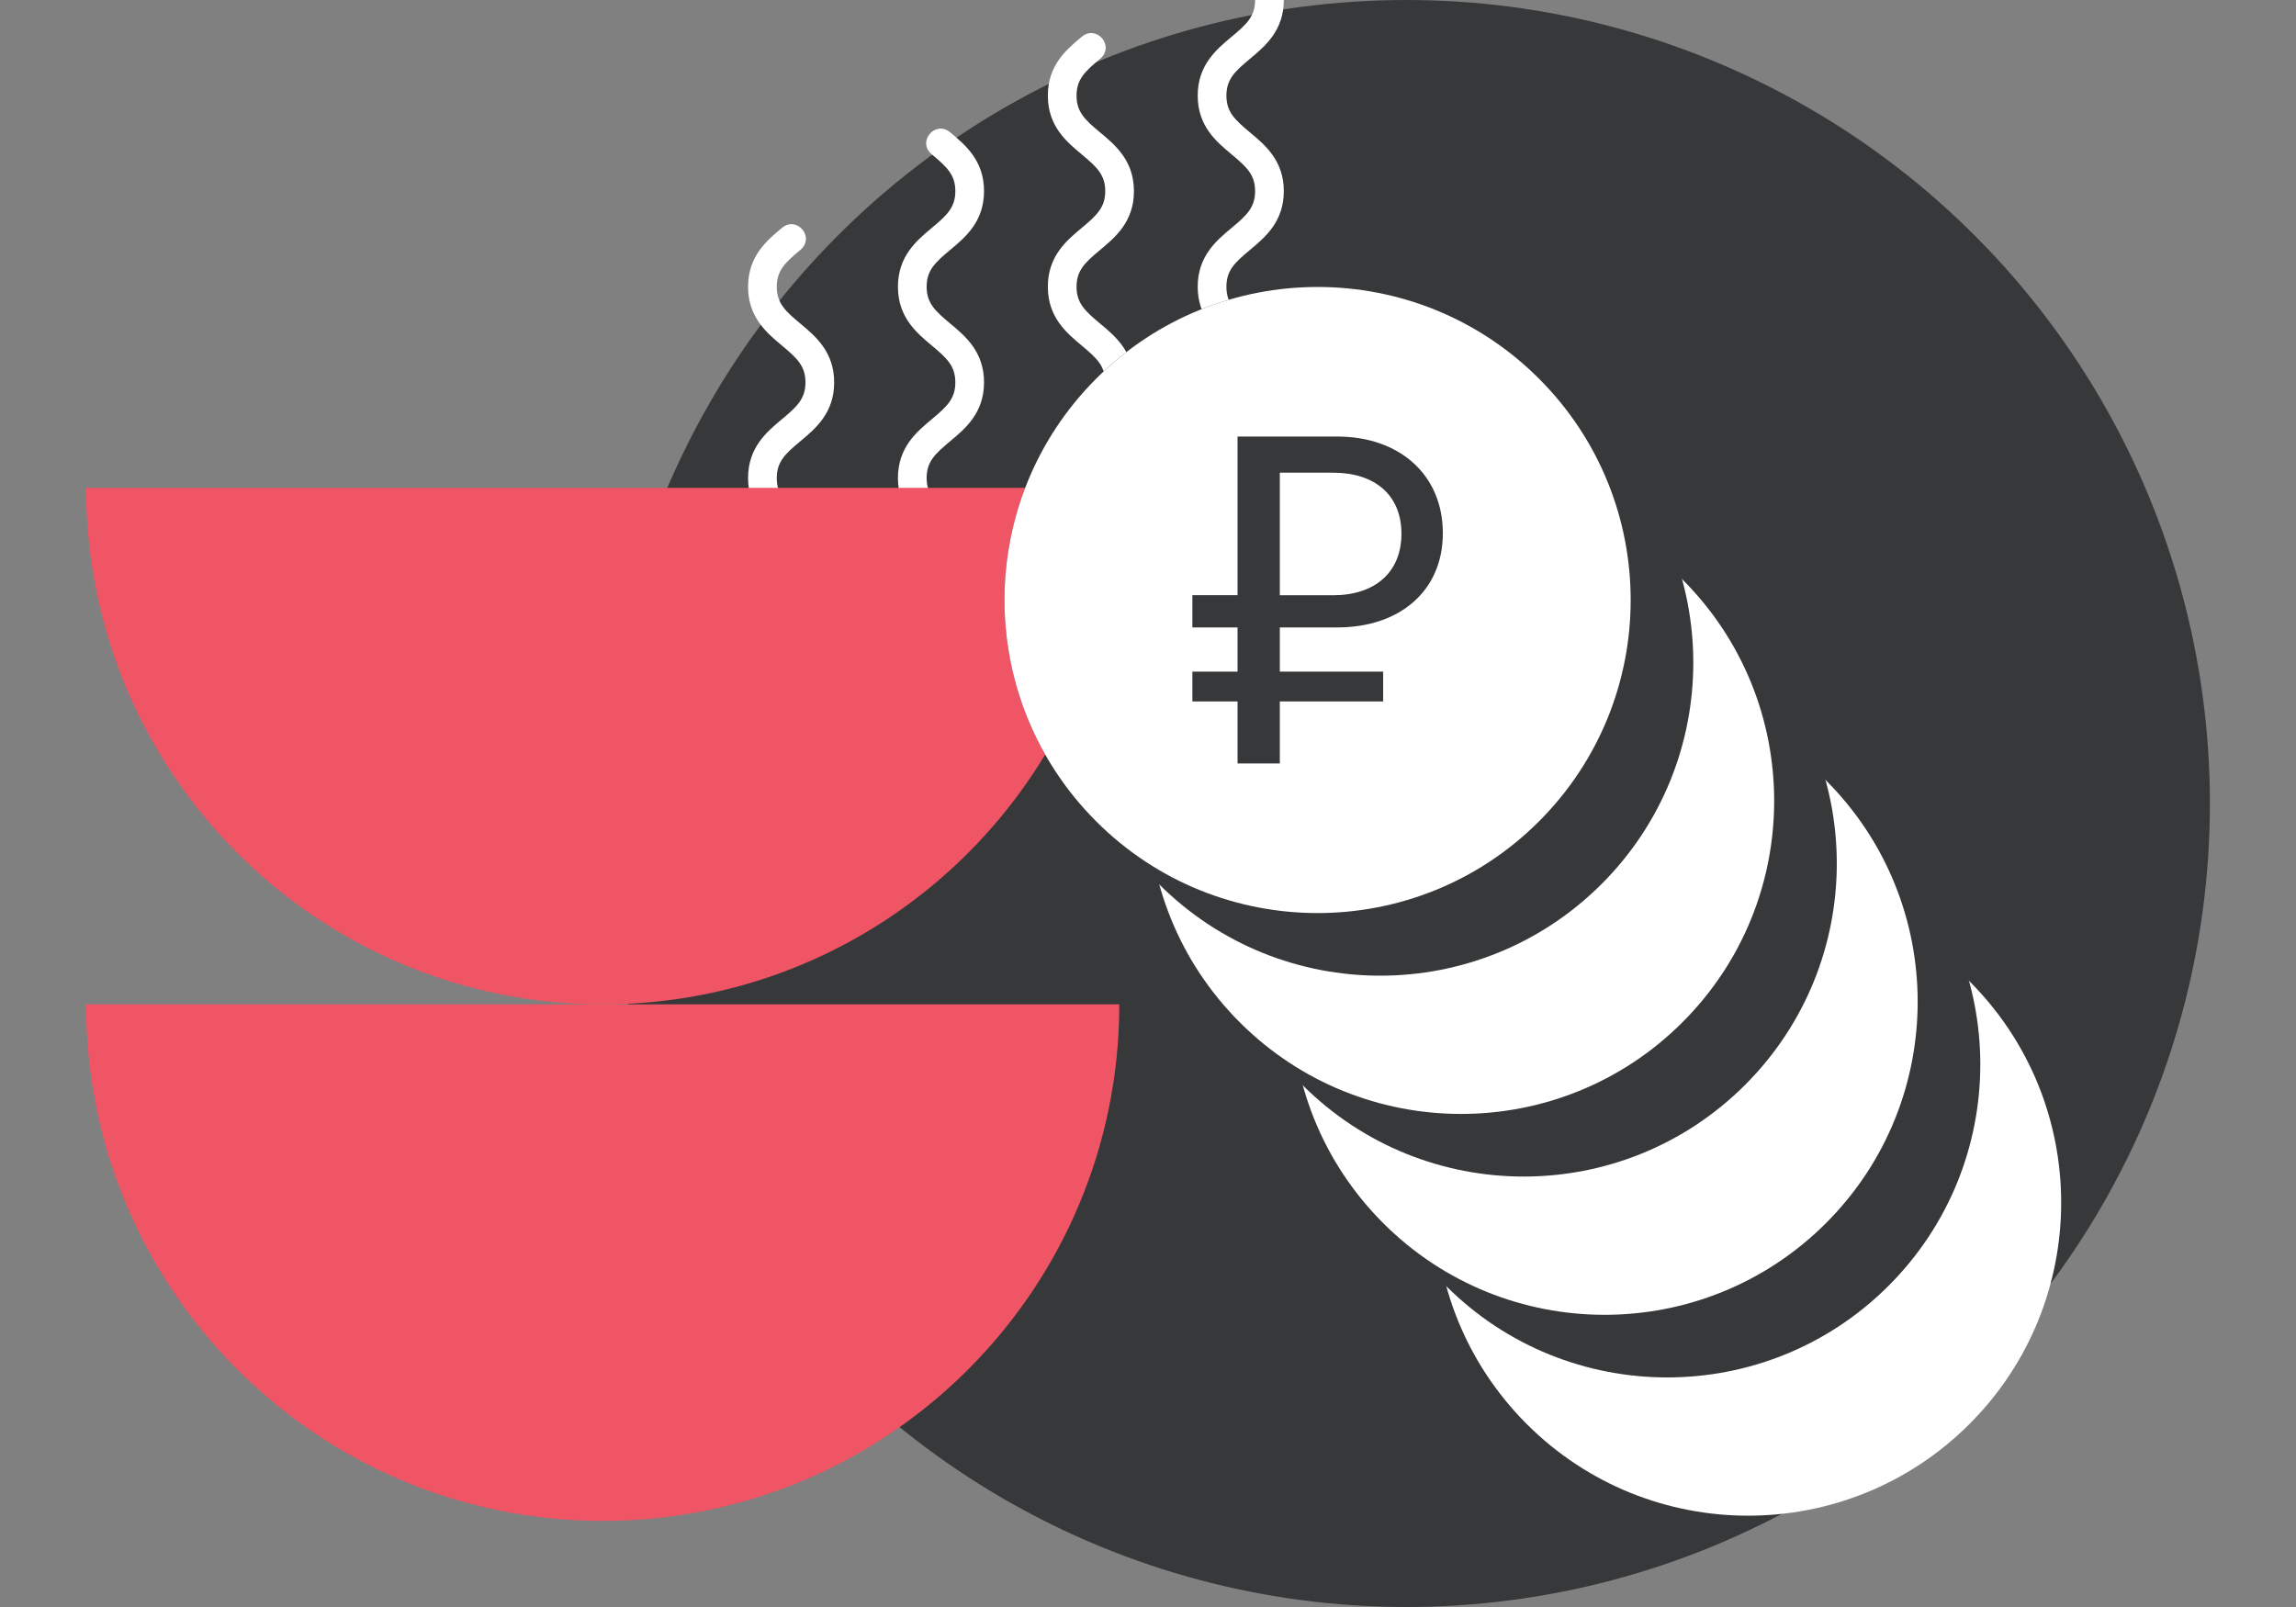 <?xml version="1.0" encoding="utf-8"?>
<!-- Generator: Adobe Illustrator 19.2.0, SVG Export Plug-In . SVG Version: 6.00 Build 0)  -->
<svg version="1.1" id="Layer_1" xmlns="http://www.w3.org/2000/svg" xmlns:xlink="http://www.w3.org/1999/xlink" x="0px" y="0px"
	 width="80px" height="56px" viewBox="0 0 80 56" enable-background="new 0 0 80 56" xml:space="preserve">
<rect x="0" y="0" width="80" height="56" fill="#808080" stroke="none"/>
<circle fill="#363839" cx="49" cy="28" r="28"/>
<rect fill="none" width="80" height="56"/>
<g>
	<path fill="#FFFFFF" d="M27.244,18.711c-0.525-0.438-1.179-0.984-1.179-2.053c0-1.067,0.654-1.612,1.18-2.05
		c0.524-0.437,0.82-0.711,0.82-1.283s-0.296-0.846-0.82-1.283c-0.525-0.438-1.18-0.983-1.18-2.05s0.654-1.612,1.18-2.05
		c0.523-0.436,1.166,0.331,0.64,0.769c-0.523,0.436-0.82,0.711-0.82,1.282s0.296,0.846,0.82,1.282
		c0.526,0.438,1.18,0.983,1.18,2.051s-0.654,1.613-1.18,2.051c-0.523,0.436-0.82,0.711-0.82,1.282c0,0.573,0.296,0.848,0.82,1.285
		C28.411,18.382,27.769,19.148,27.244,18.711z"/>
</g>
<g>
	<path fill="#FFFFFF" d="M32.466,18.711c-0.525-0.438-1.179-0.984-1.179-2.053c0-1.067,0.654-1.612,1.18-2.05
		c0.524-0.437,0.82-0.711,0.82-1.283s-0.296-0.846-0.82-1.283c-0.525-0.438-1.18-0.983-1.18-2.05s0.654-1.612,1.18-2.05
		c0.523-0.436,0.82-0.711,0.82-1.282c0-0.57-0.296-0.844-0.82-1.28c-0.526-0.438,0.116-1.204,0.64-0.769
		c0.526,0.438,1.18,0.982,1.18,2.048c0,1.067-0.654,1.612-1.18,2.05c-0.523,0.436-0.82,0.711-0.82,1.282s0.296,0.846,0.82,1.282
		c0.526,0.438,1.18,0.983,1.18,2.051s-0.654,1.613-1.18,2.051c-0.523,0.436-0.82,0.711-0.82,1.282c0,0.573,0.296,0.848,0.82,1.285
		C33.633,18.382,32.991,19.148,32.466,18.711z"/>
</g>
<g>
	<path fill="#FFFFFF" d="M38.51,13.325c0-0.572-0.296-0.846-0.82-1.283c-0.525-0.438-1.18-0.983-1.18-2.05s0.654-1.612,1.18-2.05
		c0.523-0.436,0.82-0.711,0.82-1.282c0-0.57-0.296-0.844-0.82-1.28c-0.526-0.438-1.18-0.982-1.18-2.048
		c0-1.067,0.654-1.612,1.18-2.05c0.523-0.436,1.166,0.331,0.64,0.769c-0.523,0.436-0.82,0.711-0.82,1.282
		c0,0.57,0.296,0.844,0.82,1.28c0.526,0.438,1.18,0.982,1.18,2.048c0,1.067-0.654,1.612-1.18,2.05
		c-0.523,0.436-0.82,0.711-0.82,1.282s0.296,0.846,0.82,1.282c0.526,0.438,1.18,0.983,1.18,2.051S38.51,13.897,38.51,13.325z"/>
</g>
<g>
	<path fill="#FFFFFF" d="M42.912,12.042c-0.525-0.438-1.18-0.983-1.18-2.05s0.654-1.612,1.18-2.05
		c0.524-0.436,0.82-0.711,0.82-1.282c0-0.57-0.296-0.844-0.819-1.28c-0.526-0.438-1.181-0.982-1.181-2.048
		c0-1.067,0.654-1.612,1.18-2.05c0.524-0.436,0.82-0.711,0.82-1.282h1c0,1.067-0.654,1.612-1.18,2.05
		c-0.524,0.436-0.82,0.711-0.82,1.282c0,0.57,0.296,0.844,0.819,1.28c0.526,0.438,1.181,0.982,1.181,2.048
		c0,1.067-0.654,1.612-1.18,2.05c-0.524,0.436-0.82,0.711-0.82,1.282s0.296,0.846,0.82,1.282
		C44.078,11.712,43.436,12.479,42.912,12.042z"/>
</g>
<g>
	<path fill="#F05565" d="M39,17c0,9.941-8.059,18-18,18S3,26.941,3,17H39z"/>
</g>
<path fill="#F05565" d="M39,35c0,9.941-8.059,18-18,18S3,44.941,3,35H39z"/>
<g>
	<g>
		<g>
			<path fill="#FFFFFF" d="M60.909,31c-2.792,0-5.584,1.065-7.714,3.195c-4.26,4.26-4.26,11.168,0,15.428
				c2.13,2.13,4.922,3.195,7.714,3.195s5.584-1.065,7.714-3.195c4.26-4.26,4.26-11.168,0-15.428C66.493,32.065,63.701,31,60.909,31
				L60.909,31z"/>
		</g>
	</g>
</g>
<g>
	<path fill="#363839" d="M65.805,29.377c-0.371-0.371-1.81-1.81-2.182-2.182c-4.26-4.26-11.168-4.26-15.428,0s-4.26,11.168,0,15.428
		c0.371,0.371,1.81,1.81,2.182,2.182c4.26,4.26,11.168,4.26,15.428,0S70.065,33.637,65.805,29.377z"/>
</g>
<g>
	<path fill="#FFFFFF" d="M55.909,24c-2.792,0-5.584,1.065-7.714,3.195c-4.26,4.26-4.26,11.168,0,15.428
		c2.13,2.13,4.922,3.195,7.714,3.195s5.584-1.065,7.714-3.195c4.26-4.26,4.26-11.168,0-15.428C61.493,25.065,58.701,24,55.909,24
		L55.909,24z"/>
</g>
<path fill="#363839" d="M60.805,22.377c-0.371-0.371-1.81-1.81-2.182-2.182c-4.26-4.26-11.168-4.26-15.428,0s-4.26,11.168,0,15.428
	c0.371,0.371,1.81,1.81,2.182,2.182c4.26,4.26,11.168,4.26,15.428,0S65.065,26.637,60.805,22.377z"/>
<g>
	<g>
		<path fill="#FFFFFF" d="M50.909,17c-2.792,0-5.584,1.065-7.714,3.195c-4.26,4.26-4.26,11.168,0,15.428
			c2.13,2.13,4.922,3.195,7.714,3.195s5.584-1.065,7.714-3.195c4.26-4.26,4.26-11.168,0-15.428C56.493,18.065,53.701,17,50.909,17
			L50.909,17z"/>
	</g>
</g>
<g>
	<path fill="#363839" d="M55.805,15.377c-0.371-0.371-1.81-1.81-2.182-2.182c-4.26-4.26-11.168-4.26-15.428,0s-4.26,11.168,0,15.428
		c0.371,0.371,1.81,1.81,2.182,2.182c4.26,4.26,11.168,4.26,15.428,0S60.065,19.637,55.805,15.377z"/>
</g>
<g>
	<g>
		<path fill="#FFFFFF" d="M45.909,10c-2.792,0-5.584,1.065-7.714,3.195c-4.26,4.26-4.26,11.168,0,15.428
			c2.13,2.13,4.922,3.195,7.714,3.195s5.584-1.065,7.714-3.195c4.26-4.26,4.26-11.168,0-15.428C51.493,11.065,48.701,10,45.909,10
			L45.909,10z"/>
	</g>
</g>
<g>
	<path fill="#363839" d="M44.593,21.864v1.54h3.601v1.04h-3.601v2.16H43.12v-2.16h-1.574v-1.04h1.574v-1.54h-1.574v-1.123h1.574
		v-5.528h3.484c2.127,0,3.669,1.307,3.669,3.367c0,2.044-1.541,3.284-3.669,3.284H44.593z M44.593,20.743h1.86
		c1.44,0,2.378-0.788,2.378-2.144c0-1.357-0.938-2.127-2.378-2.127h-1.86V20.743z"/>
</g>
</svg>

